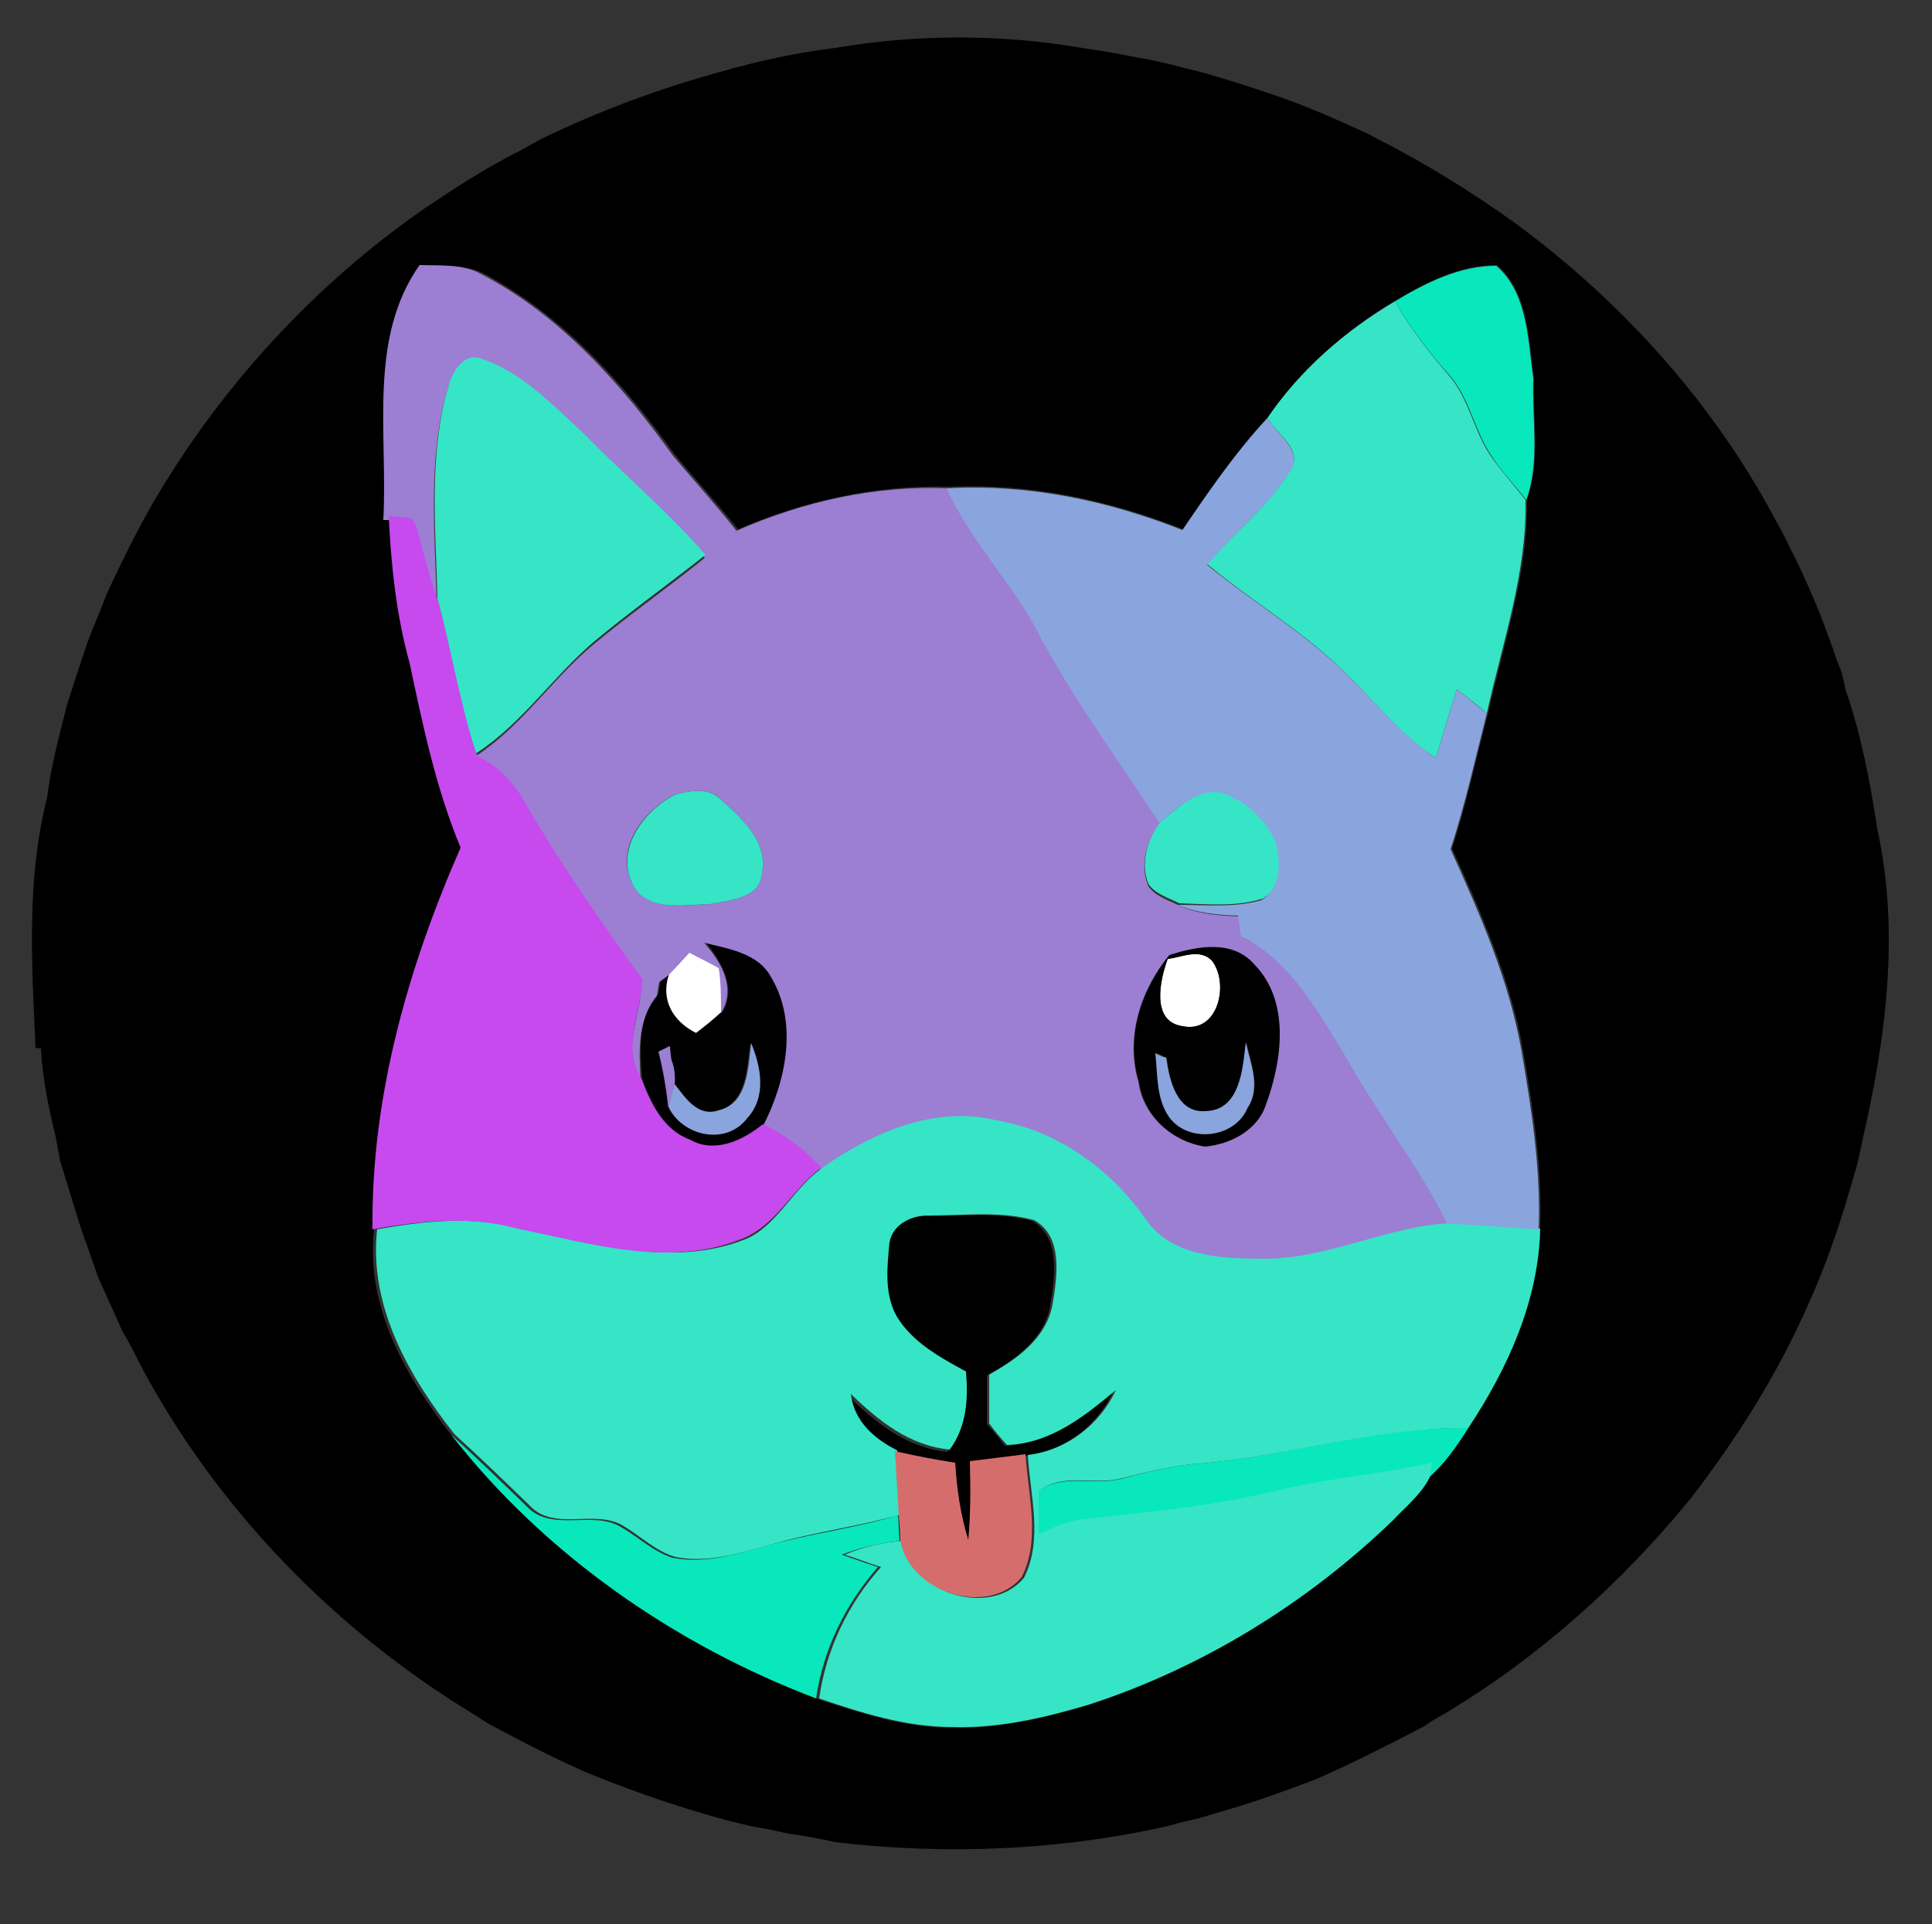 <?xml version="1.0" encoding="utf-8"?>
<!-- Generator: Adobe Illustrator 26.0.3, SVG Export Plug-In . SVG Version: 6.00 Build 0)  -->
<svg version="1.1" id="Layer_1" xmlns="http://www.w3.org/2000/svg" xmlns:xlink="http://www.w3.org/1999/xlink" x="0px" y="0px"
	 viewBox="0 0 250 249" style="enable-background:new 0 0 250 249;" xml:space="preserve">
<rect x="0" y="0" width="250" height="249" fill="#333333" stroke="none"/>
<style type="text/css">
	.st0{fill:#FFFFFF;}
	.st1{fill:#9C7ED3;}
	.st2{fill:#08E8BC;}
	.st3{fill:#36E5C6;}
	.st4{fill:#8AA4DE;}
	.st5{fill:#C64AEE;}
	.st6{fill:#D66D6D;}
</style>
<g id="_x23_ffffffff">
	<path class="st0" d="M86.5,126.1c1-1,1.9-2,2.8-3c1.3,0.7,2.6,1.3,3.8,2c0.3,1.9,0.3,3.9,0.3,5.8c-1.1,1-2.3,2-3.5,2.9
		C86.9,132.2,85.2,129.4,86.5,126.1z"/>
	<path class="st0" d="M151.1,124.1c1.8-0.2,4.1-1.4,5.7,0.2c2.3,2.9,0.9,9.5-3.8,8.5C148.9,132.2,150.1,126.8,151.1,124.1z"/>
</g>
<g id="_x23_000000ff">
	<path d="M108.1,6.2c10.5-1.8,21.4-1.8,31.9,0c2,0.3,4,0.6,5.9,1c1.7,0.3,3.3,0.6,5,1c1.3,0.3,2.7,0.7,4,1c3.4,0.9,6.7,2,10,3.1
		c3.8,1.3,7.5,2.9,11.2,4.6c0.5,0.2,1.5,0.7,2,1c6.3,3.2,12.3,6.9,18,11C209.8,39,221.6,52,229.7,67.2c0.5,0.9,1,1.8,1.5,2.8
		c0.2,0.5,0.7,1.5,1,2c1.3,2.7,2.5,5.4,3.6,8.2c0.5,1.3,0.9,2.5,1.4,3.8c0.3,1,0.7,2,1.1,3c0.1,0.5,0.4,1.6,0.5,2.2
		c2,5.8,3.2,11.9,4.1,18c3,13.5,1.1,27.5-2,40.8c-0.2,1-0.4,2.1-0.7,3.1c-0.3,1-0.6,2.1-0.9,3.1c-1.5,5.1-3.2,10-5.4,14.8
		c-3.9,8.9-9.2,17.2-15.1,24.9c-9,11-19.7,20.6-31.9,27.9c-0.9,0.5-1.8,1-2.6,1.6c-4.6,2.4-9.3,4.8-14.1,6.9
		c-2.4,0.9-4.8,1.8-7.2,2.6c-2.6,0.9-5.2,1.6-7.8,2.4c-1.3,0.3-2.7,0.6-4,1c-14.1,3.2-28.8,3.8-43.2,2.1c-2-0.5-4-0.8-6-1.1
		c-1.7-0.4-3.3-0.7-5-1c-7.2-1.7-14.2-4.1-21.1-6.9c-2.7-1.2-5.4-2.5-8.1-3.9c-1.3-0.7-2.7-1.4-4-2.1c-0.9-0.5-1.7-1-2.6-1.6
		c-17.9-10.9-33-26.4-42.9-44.9c-0.8-1.6-1.6-3.2-2.5-4.7c-1-2.3-2.1-4.6-3.1-6.9c-0.5-1.4-1-2.9-1.5-4.3c-0.4-1-0.7-2-1-2.9
		c-0.8-2.6-1.6-5.2-2.4-7.8c-0.2-1.1-0.4-2.1-0.6-3.2c-0.9-3.7-1.7-7.5-1.9-11.4l-0.7-0.1c-0.5-10.8-1.2-21.8,1.5-32.4
		c0.5-4.1,1.6-8.1,2.6-12.1c1-3,1.9-6,3-9c0.7-1.7,1.4-3.3,2-5c1.3-2.8,2.6-5.5,4-8.2c0.8-1.5,1.6-3,2.5-4.5
		c8.7-14.7,20.6-27.6,34.7-37.4c4-2.7,8-5.3,12.4-7.5c0.9-0.5,1.8-1,2.7-1.5c7.4-3.6,15.2-6.5,23.2-8.7
		C98.1,7.9,103.1,6.8,108.1,6.2 M54.3,34.3c-6.6,9.4-4.1,21.7-4.5,32.5l0.6,0c0.3,6.4,1,12.9,2.8,19.1c1.7,8.1,3.4,16.3,6.6,23.9
		c-6.8,15.5-11.6,32.3-11.4,49.4c-1.1,9.9,4.1,19,10,26.5c12.1,15.5,29,27.2,47.4,34.2c5.6,1.8,11.3,3.7,17.2,3.7
		c6,0.2,12-1.2,17.7-2.9c14.7-4.7,28.2-13.1,39.3-23.8c1.7-1.7,3.7-3.4,4.8-5.6c2.1-1.9,3.7-4.2,5.2-6.5c5.1-7.6,9.1-16.5,9.3-25.8
		c0.3-7.7-0.9-15.4-2.2-23c-1.6-9.2-5.4-17.8-9.2-26.2c1.9-5.8,3.1-11.7,4.7-17.6c2-9.1,5.2-18.2,5-27.6c1.8-5,0.7-10.5,0.9-15.7
		c-0.7-5-0.7-11.1-4.8-14.6c-4.8,0-9.1,2.2-13.1,4.6c-6.5,3.8-12.3,8.9-16.5,15.1c-4.1,4.5-7.6,9.5-11,14.5
		c-9.6-3.8-19.9-6-30.2-5.5c-9.4-0.3-18.8,1.8-27.4,5.5c-2.6-3.3-5.5-6.4-8.2-9.7c-6.6-9.2-14.5-18-24.7-23.4
		C60,34.1,57,34.5,54.3,34.3z"/>
	<path d="M151.3,123.6c3.6-1.2,8.2-2,11.1,1.2c4.7,4.8,3.6,12.4,1.5,18.2c-1.1,3.4-4.6,5.1-7.9,5.4c-4.3-0.6-8-4-8.6-8.4
		C145.6,134.2,147.7,128.1,151.3,123.6 M151.1,124.1c-1,2.7-2.2,8.1,1.9,8.7c4.7,1,6.1-5.6,3.8-8.5
		C155.2,122.7,152.9,123.9,151.1,124.1 M156,143.8c-3.7,0.3-4.7-4-5-6.9c-0.4-0.2-1-0.5-1.4-0.6c0.3,2.8,0.1,5.9,1.8,8.3
		c2.5,3.4,8.4,2.7,10.1-1.2c1.7-2.6,0.4-5.7-0.2-8.5C160.8,138.3,160.5,143.7,156,143.8z"/>
	<path d="M91.2,121.8c3.1,0.8,7,1.3,8.7,4.5c3.5,5.9,1.9,13.5-1.1,19.3c-2.6,2-6.3,3.8-9.4,2c-3.4-1.2-5.1-4.7-6.3-7.9
		c-0.3-3.8-0.6-8,2.1-11.1c0.1-0.4,0.2-1.3,0.3-1.8l1.1-0.8c-1.2,3.4,0.5,6.2,3.5,7.7c1.2-0.9,2.4-1.8,3.5-2.9
		C95.3,127.7,93.3,124.3,91.2,121.8 M85.2,136.1c0.6,2.3,1,4.7,1.2,7.1c1.8,3.8,7.5,5,10.2,1.5c2.6-2.7,1.8-6.6,0.5-9.7
		c-0.5,3.1-0.4,7.8-4.2,8.7c-2.7,0.9-4.3-1.6-5.7-3.4c0.1-1.1,0-2.1-0.4-3.2c0-0.4-0.1-1.3-0.2-1.8
		C86.2,135.6,85.7,135.8,85.2,136.1z"/>
	<path d="M114.8,160.9c0.3-2.5,2.9-3.6,5.2-3.5c4.5,0,9.1-0.6,13.5,0.6c3.8,2.1,3,7.3,2.4,10.9c-0.7,4.4-4.6,7.1-8.2,9.1
		c0,2.1,0,4.2,0,6.3c0.8,0.9,1.6,1.8,2.3,2.8c5.6-0.2,9.9-3.7,14.1-7.1c-2.1,4.5-6.4,7.9-11.4,8.4c-2.4,0.3-4.8,0.6-7.2,0.9
		c0.1,3.4,0.2,6.8-0.2,10.2c-1-3.3-1.5-6.6-1.7-10c-2.6-0.5-5.2-0.9-7.8-1.5c-2.9-1.5-5.5-3.9-6-7.3c3.6,3.5,7.6,6.7,12.8,7.2
		c2.2-3,2.3-6.6,2.1-10.1c-3.4-1.9-7-3.8-9-7.2C114.1,167.5,114.5,164,114.8,160.9z"/>
</g>
<g id="_x23_9c7ed3ff">
	<path class="st1" d="M54.3,34.3c2.7,0.1,5.7-0.2,8.2,1.3C72.6,40.9,80.5,49.8,87.1,59c2.7,3.2,5.6,6.4,8.2,9.7
		c8.6-3.8,18-5.9,27.4-5.5c3.1,7,8.7,12.4,12.1,19.2c4.5,8.4,10.2,16.1,15.4,24.1c-1.8,2.3-2.8,5.4-1.6,8.2c0.9,1.3,2.6,1.8,4,2.5
		c2.4,1.1,5.1,1.3,7.8,1.4c0.1,0.9,0.3,1.8,0.4,2.7c6.5,3.1,9.9,9.7,13.5,15.5c4.1,7.4,9.4,14.1,13.2,21.7c-8.4,0.6-16,4.9-24.5,4.6
		c-5.2-0.1-11.6-0.5-14.8-5.2c-4.6-6.4-11.4-11.4-19.2-12.7c-8-2-16.2,1.6-22.7,6.2c-2.1-2.3-4.6-4.4-7.6-5.6
		c3-5.8,4.6-13.4,1.1-19.3c-1.7-3.2-5.6-3.7-8.7-4.5c2.2,2.5,4.2,5.8,2.2,9.1c0-1.9,0-3.9-0.3-5.8c-1.2-0.7-2.5-1.3-3.8-2
		c-0.9,1-1.8,2-2.8,3l-1.1,0.8c-0.1,0.4-0.2,1.3-0.3,1.8c-2.6,3.1-2.3,7.3-2.1,11.1c-2.6-4.1,0.1-8.6,0.1-12.9
		c-5.2-7.2-10.3-14.5-14.8-22.2c-1.5-2.8-3.6-5.3-6.5-6.6c-0.1-0.1-0.2-0.3-0.2-0.4c6-3.9,9.9-10,15.3-14.5
		c4.7-3.9,9.7-7.4,14.4-11.2c-5-5.6-10.8-10.6-16.1-16c-3.9-3.5-7.7-7.5-12.7-9.3c-2.4-1.1-4,1.6-4.5,3.6
		c-2.6,8.9-1.6,18.3-1.4,27.5c-1.2-3.1-1.8-6.4-2.8-9.5c-0.4-1.5-2.3-1-3.5-1.2l-0.6,0C50.2,56,47.6,43.8,54.3,34.3 M87.5,102.8
		c-4,1.8-7.9,6.8-5.8,11.3c1.8,4,6.8,3,10.2,2.9c2.5-0.5,6.5-0.7,6.7-4c0.8-4.1-2.6-7.1-5.3-9.5C91.9,101.9,89.4,102.3,87.5,102.8
		 M151.3,123.6c-3.7,4.5-5.7,10.6-4,16.4c0.6,4.4,4.3,7.7,8.6,8.4c3.3-0.3,6.8-2.1,7.9-5.4c2.1-5.7,3.2-13.4-1.5-18.2
		C159.5,121.6,155,122.4,151.3,123.6z"/>
	<path class="st1" d="M85.2,136.1c0.5-0.2,1-0.5,1.5-0.7c0,0.4,0.1,1.3,0.2,1.8c0.4,1,0.5,2.1,0.4,3.2c-0.2,0.7-0.6,2.2-0.8,2.9
		C86.2,140.8,85.8,138.4,85.2,136.1z"/>
</g>
<g id="_x23_08e8bcff">
	<path class="st2" d="M180.5,39c4-2.4,8.4-4.6,13.1-4.6c4.1,3.5,4.1,9.7,4.8,14.6c-0.2,5.2,0.9,10.7-0.9,15.7
		c-1.5-1.9-3.2-3.7-4.5-5.7c-2.2-3.2-2.8-7.4-5.4-10.4C184.9,45.6,182.5,42.4,180.5,39z"/>
	<path class="st2" d="M155.4,189.4c11.6-1,22.9-4.8,34.6-4.6c-1.5,2.4-3.1,4.7-5.2,6.5c0.1-0.5,0.2-1.5,0.3-1.9
		c-6.6,1.5-13.4,2-20.1,3.6c-8.2,2-16.6,2.8-25,3.7c-2.1,0.2-3.9,1.2-5.8,1.9c0-1.9,0-3.7,0-5.5c3.2-2.5,7.2-0.8,10.8-1.7
		C148.5,190.5,151.9,189.6,155.4,189.4z"/>
	<path class="st2" d="M58.4,185.7c3.3,3,6.5,6.1,9.7,9.2c3.2,3.5,8.5,0.5,12.2,2.7c2.3,1.3,4.2,3.2,6.7,4c4.1,0.8,8.1-0.4,12-1.5
		c5.7-1.6,11.6-2.3,17.2-4c0.1,1.1,0.1,2.2,0.2,3.3c-2.6,0.3-5.1,0.9-7.5,1.8c1.5,0.5,3.1,1.1,4.7,1.6c-4.2,4.8-7.1,10.7-8,17
		C87.4,212.9,70.5,201.2,58.4,185.7z"/>
</g>
<g id="_x23_36e5c6ff">
	<path class="st3" d="M164,54.1c4.2-6.2,10.1-11.3,16.5-15.1c2,3.5,4.4,6.6,7,9.6c2.6,3,3.2,7.2,5.4,10.4c1.4,2,3,3.8,4.5,5.7
		c0.2,9.4-3,18.5-5,27.6c-1.3-1.1-2.6-2.1-3.9-3.1c-0.9,2.9-1.8,5.9-2.7,8.9c-4.4-2.8-7.6-7-11.3-10.6C169,81.9,162.2,78,156.2,73
		c3.6-4.1,7.9-7.5,10.8-12.2C168.7,58.2,165.1,56.1,164,54.1z"/>
	<path class="st3" d="M58,50.1c0.5-2,2.1-4.7,4.5-3.6c5,1.7,8.9,5.8,12.7,9.3c5.3,5.4,11.1,10.3,16.1,16c-4.8,3.8-9.7,7.3-14.4,11.2
		c-5.4,4.6-9.3,10.6-15.3,14.5c-2.2-6.5-3.2-13.3-5-20C56.4,68.4,55.4,59,58,50.1z"/>
	<path class="st3" d="M87.5,102.8c1.9-0.5,4.3-0.9,5.8,0.7c2.7,2.4,6.1,5.4,5.3,9.5c-0.2,3.3-4.2,3.5-6.7,4
		c-3.5,0.1-8.5,1.1-10.2-2.9C79.7,109.6,83.6,104.6,87.5,102.8z"/>
	<path class="st3" d="M150.2,106.3c2.4-1.8,5-4.7,8.4-3.8c2.9,1,5.4,3.3,6.6,6.2c0.8,2.5,0.8,6.1-1.8,7.6c-3.5,1.1-7.2,0.7-10.8,0.6
		c-1.4-0.7-3.1-1.2-4-2.5C147.5,111.7,148.5,108.6,150.2,106.3z"/>
	<path class="st3" d="M106.3,151.2c6.5-4.6,14.7-8.2,22.7-6.2c7.8,1.3,14.7,6.3,19.2,12.7c3.2,4.8,9.6,5.2,14.8,5.2
		c8.5,0.2,16.1-4.1,24.5-4.6c3.9,0.1,7.8,0.5,11.8,0.7c-0.2,9.3-4.2,18.1-9.3,25.8c-11.7-0.1-23,3.6-34.6,4.6
		c-3.5,0.2-6.9,1.1-10.2,1.9c-3.6,1-7.7-0.8-10.8,1.7c0,1.8,0,3.7,0,5.5c1.9-0.8,3.7-1.7,5.8-1.9c8.4-0.9,16.8-1.7,25-3.7
		c6.6-1.6,13.4-2.1,20.1-3.6c-0.1,0.5-0.2,1.4-0.3,1.9c-1.1,2.2-3.1,3.8-4.8,5.6c-11.1,10.7-24.6,19-39.3,23.8
		c-5.7,1.7-11.7,3.1-17.7,2.9c-5.9,0-11.7-1.8-17.2-3.7c0.9-6.3,3.7-12.2,8-17c-1.6-0.5-3.1-1.1-4.7-1.6c2.4-1,4.9-1.6,7.5-1.8
		c0.9,6.7,11.3,10.1,15.7,4.8c2.5-4.9,0.8-10.7,0.5-15.9c5-0.6,9.3-3.9,11.4-8.4c-4.1,3.4-8.4,6.9-14.1,7.1
		c-0.8-0.9-1.6-1.8-2.3-2.8c0-2.1,0-4.2,0-6.3c3.6-2,7.4-4.7,8.2-9.1c0.6-3.6,1.4-8.8-2.4-10.9c-4.4-1.2-9-0.6-13.5-0.6
		c-2.2-0.1-4.8,1.1-5.2,3.5c-0.3,3.1-0.7,6.6,0.9,9.5c2,3.4,5.7,5.4,9,7.2c0.3,3.5,0.1,7.1-2.1,10.1c-5.2-0.5-9.2-3.7-12.8-7.2
		c0.4,3.5,3,5.8,6,7.3c0.1,2.8,0.3,5.5,0.5,8.3c-5.7,1.6-11.5,2.3-17.2,4c-3.9,1.1-8,2.3-12,1.5c-2.5-0.7-4.5-2.7-6.7-4
		c-3.7-2.3-9,0.8-12.2-2.7c-3.2-3.1-6.4-6.2-9.7-9.2c-5.9-7.5-11.1-16.6-10-26.5c6.1-1.1,12.5-1.8,18.7-0.1
		c9.4,1.9,19.5,5.1,28.9,1.4C100.4,158.8,102.5,154,106.3,151.2z"/>
</g>
<g id="_x23_8aa4deff">
	<path class="st4" d="M153,68.6c3.4-5,6.9-10.1,11-14.5c1.1,2,4.7,4.2,3,6.8c-2.9,4.6-7.3,8.1-10.8,12.2c6,4.9,12.8,8.9,18.3,14.4
		c3.7,3.6,6.9,7.7,11.3,10.6c0.9-3,1.8-5.9,2.7-8.9c1.3,1,2.6,2.1,3.9,3.1c-1.5,5.9-2.8,11.8-4.7,17.6c3.8,8.4,7.6,17,9.2,26.2
		c1.3,7.6,2.5,15.3,2.2,23c-3.9-0.2-7.8-0.6-11.8-0.7c-3.8-7.6-9.1-14.3-13.2-21.7c-3.6-5.8-7.1-12.4-13.5-15.5
		c-0.1-0.9-0.3-1.8-0.4-2.7c-2.6-0.1-5.3-0.3-7.8-1.4c3.6,0,7.3,0.4,10.8-0.6c2.6-1.5,2.6-5.1,1.8-7.6c-1.2-2.8-3.7-5.1-6.6-6.2
		c-3.3-0.9-6,1.9-8.4,3.8c-5.2-8-10.9-15.7-15.4-24.1c-3.4-6.8-9-12.2-12.1-19.2C133.1,62.6,143.4,64.8,153,68.6z"/>
	<path class="st4" d="M93,143.7c3.8-0.9,3.8-5.6,4.2-8.7c1.3,3.1,2,7-0.5,9.7c-2.7,3.6-8.4,2.4-10.2-1.5c0.2-0.7,0.6-2.2,0.8-2.9
		C88.7,142.1,90.3,144.6,93,143.7z"/>
	<path class="st4" d="M156,143.8c4.5-0.1,4.8-5.5,5.2-8.9c0.6,2.8,2,5.8,0.2,8.5c-1.6,3.9-7.6,4.6-10.1,1.2
		c-1.7-2.4-1.5-5.5-1.8-8.3c0.3,0.2,1,0.5,1.4,0.6C151.3,139.8,152.3,144.1,156,143.8z"/>
</g>
<g id="_x23_c64aeeff">
	<path class="st5" d="M50.3,66.8c1.1,0.2,3.1-0.3,3.5,1.2c1,3.2,1.6,6.4,2.8,9.5c1.8,6.6,2.9,13.4,5,20c0.1,0.1,0.2,0.3,0.2,0.4
		c2.9,1.3,5,3.8,6.5,6.6c4.5,7.7,9.6,15,14.8,22.2c-0.1,4.3-2.7,8.8-0.1,12.9c1.2,3.2,2.8,6.6,6.3,7.9c3.2,1.8,6.8,0.1,9.4-2
		c2.9,1.3,5.4,3.3,7.6,5.6c-3.8,2.8-5.9,7.6-10.5,9.3c-9.3,3.7-19.5,0.5-28.9-1.4c-6.1-1.7-12.5-1-18.7,0.1
		c-0.2-17.1,4.6-33.9,11.4-49.4c-3.2-7.7-4.9-15.9-6.6-23.9C51.3,79.7,50.6,73.2,50.3,66.8z"/>
</g>
<g id="_x23_d66d6dff">
	<path class="st6" d="M116.3,196.1c-0.2-2.8-0.3-5.5-0.5-8.3c2.6,0.6,5.2,1.1,7.8,1.5c0.2,3.4,0.7,6.8,1.7,10
		c0.3-3.4,0.3-6.8,0.2-10.2c2.4-0.3,4.8-0.6,7.2-0.9c0.3,5.2,2,11-0.5,15.9c-4.4,5.3-14.7,1.9-15.7-4.8
		C116.5,198.3,116.4,197.2,116.3,196.1z"/>
</g>
</svg>

